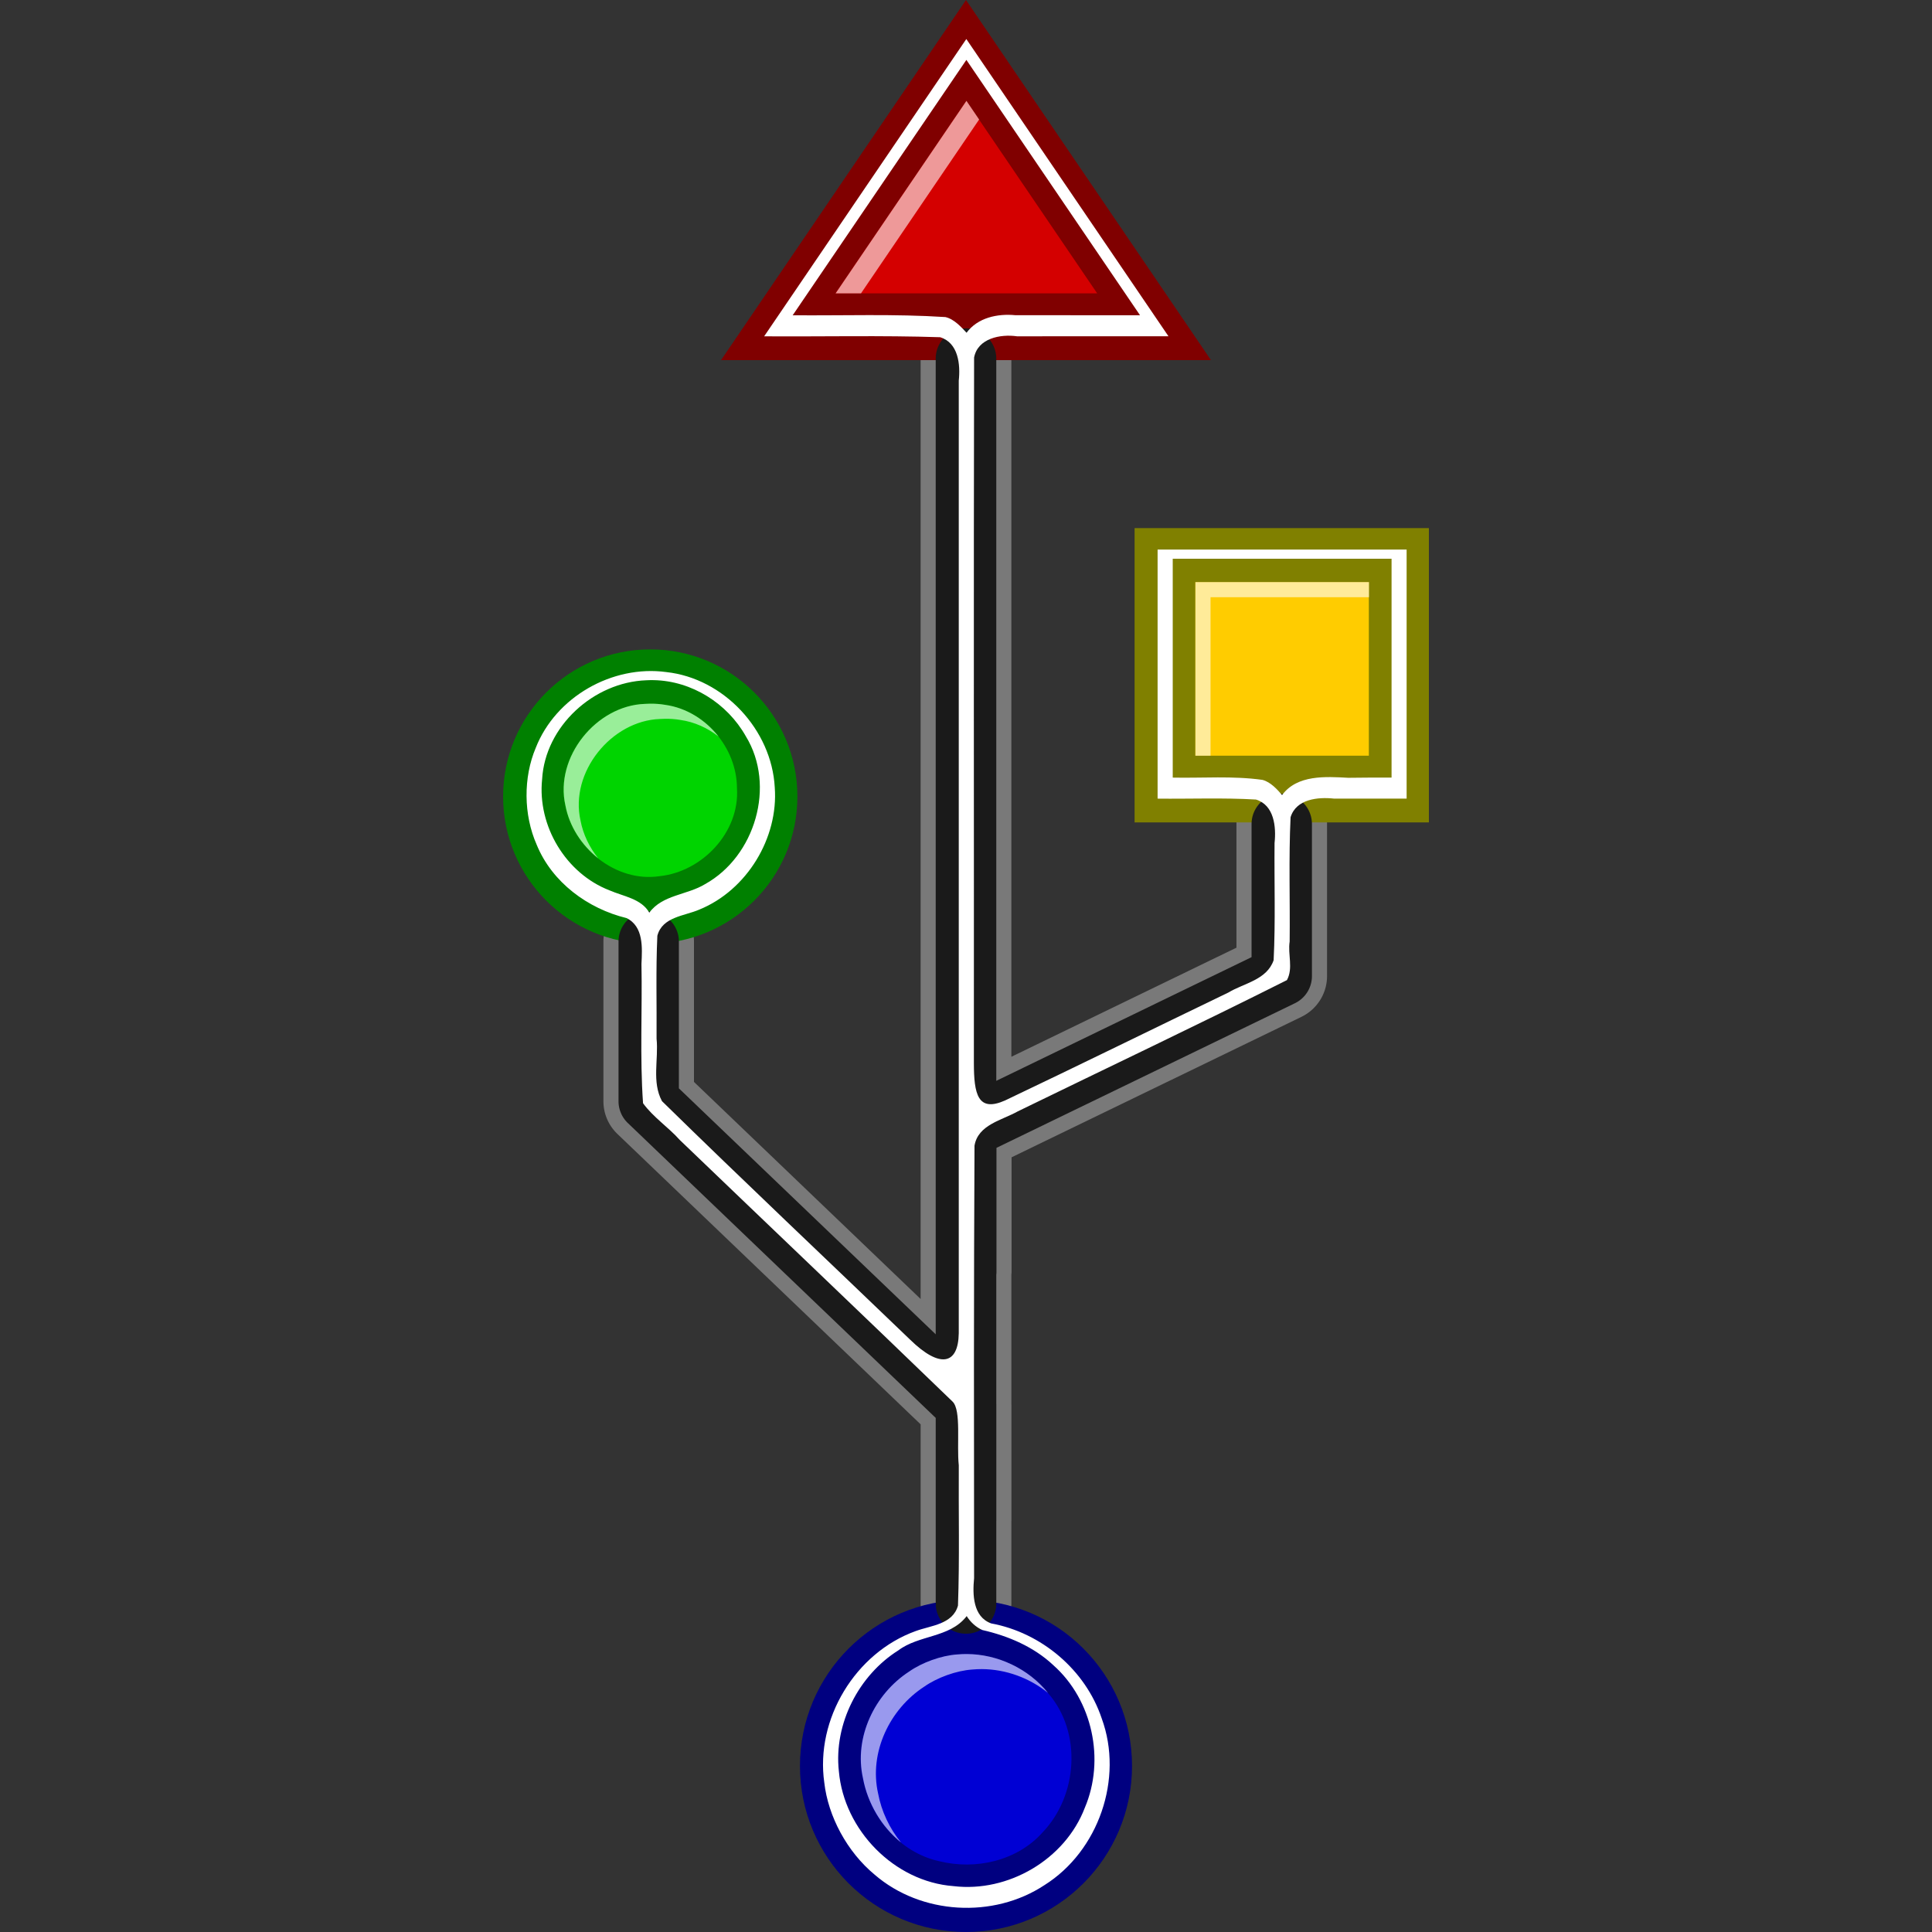 <?xml version="1.0" encoding="UTF-8" standalone="no"?>
<!-- Created with Inkscape (http://www.inkscape.org/) -->

<svg
   width="512"
   height="512"
   viewBox="0 0 135.467 135.467"
   version="1.1"
   id="svg5"
   inkscape:version="1.3.2 (091e20ef0f, 2023-11-25, custom)"
   sodipodi:docname="usb.svg"
   xmlns:inkscape="http://www.inkscape.org/namespaces/inkscape"
   xmlns:sodipodi="http://sodipodi.sourceforge.net/DTD/sodipodi-0.dtd"
   xmlns="http://www.w3.org/2000/svg"
   xmlns:svg="http://www.w3.org/2000/svg"
   xmlns:rdf="http://www.w3.org/1999/02/22-rdf-syntax-ns#"
   xmlns:cc="http://creativecommons.org/ns#"
   xmlns:dc="http://purl.org/dc/elements/1.1/"><rect x="0" y="0" width="135.467" height="135.467" fill="#333333" stroke="none"/>&gt;
  <sodipodi:namedview
   id="namedview7"
   pagecolor="#505050"
   bordercolor="#ffffff"
   borderopacity="1"
   inkscape:showpageshadow="0"
   inkscape:pageopacity="0"
   inkscape:pagecheckerboard="1"
   inkscape:deskcolor="#505050"
   inkscape:document-units="px"
   showgrid="false"
   inkscape:zoom="1.5859375"
   inkscape:cx="304.867"
   inkscape:cy="243.38916"
   inkscape:window-width="3256"
   inkscape:window-height="1080"
   inkscape:window-x="1864"
   inkscape:window-y="0"
   inkscape:window-maximized="0"
   inkscape:current-layer="layer1" />
<defs
   id="defs2" />
<g
   inkscape:label="Layer 1"
   inkscape:groupmode="layer"
   id="layer1">
  <path
     style="color:#000000;fill:#797979;stroke-linecap:round;stroke-linejoin:round;-inkscape-stroke:none;paint-order:stroke fill markers"
     d="m 67.732,21.967 c -1.744,0 -3.18,1.438 -3.18,3.182 V 91.082 L 48.66,75.861 v -9.842 c 4.27e-4,-1.741 -1.433,-3.175 -3.174,-3.176 -1.742,-4.26e-4 -3.176,1.434 -3.176,3.176 v 11.197 a 1.058,1.058 0 0 0 0,0.002 c 7.25e-4,0.865 0.354,1.691 0.979,2.289 l 21.264,20.365 v 12.557 c 0,1.744 1.436,3.182 3.18,3.182 1.744,0 3.182,-1.438 3.182,-3.182 v -5.727 -0.018 c 8.7e-4,-0.023 0.004,-0.047 0.004,-0.07 a 1.058,1.058 0 0 0 0,-0.016 v -8.066 a 1.058,1.058 0 0 0 0,-0.002 c -5.1e-5,-0.036 -0.003,-0.073 -0.004,-0.109 v -0.002 -9.006 -0.018 c 0.005,-0.072 0.013,-0.144 0.014,-0.217 a 1.058,1.058 0 0 0 0,-0.006 V 81.148 L 91.258,71.297 a 1.058,1.058 0 0 0 0.002,-0.002 c 1.092,-0.53 1.789,-1.642 1.789,-2.855 V 57.777 c 4.26e-4,-1.742 -1.434,-3.176 -3.176,-3.176 -1.742,-4.26e-4 -3.176,1.434 -3.176,3.176 v 8.672 L 70.914,74.098 V 25.148 c 0,-1.744 -1.438,-3.182 -3.182,-3.182 z m 0,2.117 c 0.608,0 1.066,0.456 1.066,1.064 v 50.637 a 1.058,1.058 0 0 0 1.52,0.953 l 17.898,-8.672 a 1.058,1.058 0 0 0 0.598,-0.953 v -9.336 c -1.46e-4,-0.597 0.461,-1.059 1.059,-1.059 0.597,-1.46e-4 1.059,0.461 1.059,1.059 v 10.662 c -8.8e-5,0.408 -0.229,0.773 -0.596,0.951 L 69.408,79.531 a 1.058,1.058 0 0 0 -0.598,0.953 v 8.689 c -3.71e-4,0.035 -0.002,0.07 -0.006,0.105 a 1.058,1.058 0 0 0 -0.006,0.117 v 9.025 a 1.058,1.058 0 0 0 0,0.057 c 10e-4,0.019 0.002,0.038 0.002,0.057 v 8.064 c -2.78e-4,0.009 -0.001,0.018 -0.002,0.027 a 1.058,1.058 0 0 0 0,0.059 v 5.744 c 0,0.608 -0.458,1.064 -1.066,1.064 -0.608,0 -1.064,-0.456 -1.064,-1.064 V 99.422 A 1.058,1.058 0 0 0 66.342,98.656 L 44.754,77.98 C 44.545,77.781 44.428,77.506 44.428,77.217 V 66.02 c -1.46e-4,-0.597 0.461,-1.059 1.059,-1.059 0.597,2.91e-4 1.057,0.462 1.057,1.059 V 76.312 a 1.058,1.058 0 0 0 0.326,0.764 l 18.01,17.248 a 1.058,1.058 0 0 0 1.789,-0.766 V 25.148 c 0,-0.608 0.456,-1.064 1.064,-1.064 z"
     id="path18" />
  <path
     id="rect2771"
     style="fill:#800000;stroke-width:6.995;stroke-linecap:round;stroke-linejoin:round;paint-order:stroke fill markers"
     d="m 67.733,0 17.175,25.25 H 50.558 Z"
     sodipodi:nodetypes="cccc"
     inkscape:label="Triangle" />
  <circle
     style="fill:#000080;stroke-width:7.479;stroke-linecap:round;stroke-linejoin:round;paint-order:stroke fill markers"
     id="path792"
     cx="67.733"
     cy="123.825"
     r="11.642"
     inkscape:label="Root-Circle" />
  <rect
     style="display:inline;fill:#808000;stroke:none;stroke-width:4.233;stroke-linecap:round;stroke-linejoin:round;stroke-dasharray:none;stroke-opacity:1;paint-order:stroke fill markers"
     id="rect14297"
     width="20.636"
     height="20.636"
     x="79.555"
     y="37.029"
     ry="0"
     inkscape:label="Square" />
  <circle
     style="fill:#008000;stroke:none;stroke-width:4.233;stroke-linecap:round;stroke-linejoin:round;stroke-dasharray:none;stroke-opacity:1;paint-order:stroke fill markers"
     id="path14191"
     cx="45.594"
     cy="55.851"
     r="10.318"
     inkscape:label="Circle" />
  <path
     style="color:#000000;mix-blend-mode:normal;fill:#1a1a1a;stroke-linecap:round;stroke-linejoin:round;-inkscape-stroke:none;paint-order:stroke fill markers"
     d="m 67.733,23.025 c -1.176,0 -2.123,0.947 -2.123,2.123 V 93.559 L 47.602,76.313 V 66.02 a 2.117,2.117 0 0 0 -2.116,-2.117 2.117,2.117 0 0 0 -2.117,2.117 v 11.197 a 2.117,2.117 0 0 0 0.653,1.527 l 21.589,20.677 v 13.008 c 0,1.176 0.947,2.123 2.123,2.123 1.176,0 2.123,-0.947 2.123,-2.123 v -5.743 a 2.117,2.117 0 0 0 0.003,-0.086 v -8.067 a 2.117,2.117 0 0 0 -0.003,-0.112 v -9.024 a 2.117,2.117 0 0 0 0.013,-0.223 V 80.484 L 90.797,70.344 A 2.117,2.117 0 0 0 91.99,68.439 V 57.777 a 2.117,2.117 0 0 0 -2.117,-2.117 2.117,2.117 0 0 0 -2.117,2.117 v 9.336 L 69.856,75.786 V 25.148 c 0,-1.176 -0.947,-2.123 -2.123,-2.123 z"
     id="path19" />
  <g
     id="g53126"
     transform="translate(146.771,43.196)"
     style="display:none;mix-blend-mode:soft-light"
     sodipodi:insensitive="true">
    <circle
       style="fill:#0000ff;stroke-width:7.479;stroke-linecap:round;stroke-linejoin:round;paint-order:stroke fill markers"
       id="path792-2"
       cx="-79.038"
       cy="80.629"
       r="11.642"
       inkscape:label="Root-Circle" />
    <path
       id="rect2771-3"
       style="fill:#ff0000;stroke-width:6.995;stroke-linecap:round;stroke-linejoin:round;paint-order:stroke fill markers"
       d="m -79.038,-43.196 17.175,25.25 h -34.35 z"
       sodipodi:nodetypes="cccc"
       inkscape:label="Triangle" />
    <rect
       style="display:inline;fill:#ffff00;stroke:none;stroke-width:4.233;stroke-linecap:round;stroke-linejoin:round;stroke-dasharray:none;stroke-opacity:1;paint-order:stroke fill markers"
       id="rect14297-7"
       width="20.636"
       height="20.636"
       x="-67.217"
       y="-6.167"
       ry="0"
       inkscape:label="Square" />
    <circle
       style="fill:#00ff00;stroke:none;stroke-width:4.233;stroke-linecap:round;stroke-linejoin:round;stroke-dasharray:none;stroke-opacity:1;paint-order:stroke fill markers"
       id="path14191-5"
       cx="-101.178"
       cy="12.655"
       r="10.318"
       inkscape:label="Circle" />
  </g>
  <path
     id="rect2406-9"
     style="display:inline;opacity:1;mix-blend-mode:overlay;fill:#ffffff;stroke-width:6.659;stroke-linecap:round;stroke-linejoin:round;stroke-dasharray:none;paint-order:stroke fill markers"
     d="M 67.756,2.736 C 63.031,9.685 58.305,16.633 53.58,23.582 c 4.112,0.028 8.233,-0.072 12.34,0.063 1.281,0.39 1.428,1.918 1.306,3.045 v 66.793 c -0.034,2.224 -1.33,2.481 -3.412,0.449 -5.797,-5.574 -11.654,-11.095 -17.396,-16.721 -0.728,-1.346 -0.232,-2.928 -0.381,-4.381 0.019,-2.405 -0.056,-4.817 0.055,-7.217 0.349,-1.331 1.885,-1.378 2.936,-1.832 3.353,-1.363 5.563,-5.038 5.296,-8.576 -0.219,-4.041 -3.577,-7.645 -7.611,-8.082 -3.778,-0.511 -7.753,1.749 -9.149,5.318 -0.871,2.061 -0.868,4.678 0.07,6.796 1.078,2.632 3.579,4.475 6.298,5.137 1.203,0.587 1.102,2.082 1.046,3.209 0.063,3.254 -0.119,6.537 0.111,9.773 0.718,0.989 1.769,1.67 2.58,2.58 6.371,6.118 12.776,12.206 19.126,18.343 0.618,0.618 0.276,2.986 0.433,4.468 -0.021,3.276 0.061,6.56 -0.057,9.832 -0.367,1.323 -1.891,1.391 -2.965,1.787 -4.229,1.522 -7.048,6.175 -6.408,10.631 0.268,2.357 1.595,4.848 3.53,6.449 3.248,2.808 8.324,3.1 11.904,0.736 3.792,-2.378 5.564,-7.477 4.018,-11.689 -1.137,-3.406 -4.233,-6.016 -7.752,-6.664 -1.283,-0.465 -1.31,-2.031 -1.197,-3.169 -0.011,-10.108 -0.024,-20.219 0.029,-30.325 0.241,-1.478 1.936,-1.788 3.037,-2.41 6.289,-3.064 12.623,-6.065 18.869,-9.202 0.456,-0.845 0.05,-1.792 0.192,-2.708 0.032,-2.903 -0.073,-5.814 0.064,-8.712 0.39,-1.281 1.918,-1.429 3.045,-1.307 h 5.092 v -17.461 h -17.461 v 17.463 c 2.297,0.026 4.603,-0.071 6.895,0.063 1.281,0.389 1.428,1.918 1.306,3.045 -0.027,2.739 0.071,5.488 -0.065,8.22 -0.478,1.39 -2.082,1.607 -3.172,2.267 -5.223,2.517 -10.429,5.081 -15.663,7.57 -1.906,0.843 -2.183,-0.434 -2.183,-2.64 0.01,-16.484 -0.02,-32.972 0.015,-49.454 0.257,-1.353 1.85,-1.655 3.007,-1.489 H 81.931 C 77.206,16.632 72.481,9.684 67.756,2.736 Z m 0.004,1.463 c 4.059,5.969 8.117,11.938 12.176,17.906 -2.914,0.004 -5.828,-0.007 -8.742,-0.004 -1.249,-0.121 -2.638,0.167 -3.422,1.232 -0.339,-0.365 -0.864,-0.965 -1.486,-1.101 -3.56,-0.23 -7.138,-0.094 -10.705,-0.125 C 59.64,16.138 63.7,10.169 67.76,4.199 Z M 82.229,39.178 h 15.344 v 15.344 c -1.012,-0.008 -2.025,0.007 -3.037,0.015 -1.589,-0.086 -3.575,-0.225 -4.641,1.211 C 89.577,55.371 89.097,54.835 88.523,54.684 86.446,54.39 84.324,54.567 82.229,54.524 Z m -36.382,8.512 c 2.658,0.056 5.146,1.622 6.449,3.937 2.124,3.466 0.646,8.425 -2.863,10.369 -1.251,0.764 -2.988,0.74 -3.906,1.998 -0.556,-0.983 -1.82,-1.14 -2.794,-1.566 -3.066,-1.187 -5.059,-4.523 -4.722,-7.782 0.213,-3.733 3.62,-6.813 7.303,-6.947 0.178,-0.01 0.357,-0.013 0.534,-0.009 z m 21.933,65.624 c 0.264,0.422 0.646,0.777 1.102,0.98 1.822,0.415 3.609,1.177 4.985,2.474 2.738,2.439 3.631,6.628 2.196,9.991 -1.385,3.626 -5.372,5.952 -9.206,5.491 -4.153,-0.312 -7.676,-3.927 -8.037,-8.048 -0.371,-3.338 1.407,-6.747 4.167,-8.48 1.439,-1.086 3.559,-0.879 4.745,-2.342 z"
     inkscape:label="leads"
     sodipodi:nodetypes="ccccccccccccccccccccccccccccccccccccccccccccccccccccccscccccccccccccccccccccccccc" />
  <path
     id="path792-7"
     style="display:inline;fill:#0000d4;stroke-width:7.479;stroke-linecap:round;stroke-linejoin:round;paint-order:stroke fill markers"
     inkscape:label="Root-Circle"
     d="m 67.1,116.006 c -1.11,0.077 -2.451,0.559 -3.366,1.203 -2.421,1.572 -3.877,4.614 -3.232,7.481 0.509,2.734 2.574,5.205 5.348,5.811 2.583,0.644 5.49,-0.033 7.259,-2.025 2.46,-2.569 2.767,-6.993 0.404,-9.727 -1.505,-1.902 -3.998,-2.969 -6.414,-2.742 z" />
  <path
     id="rect2771-9"
     style="display:inline;fill:#d40000;stroke-width:6.995;stroke-linecap:round;stroke-linejoin:round;paint-order:stroke fill markers"
     inkscape:label="Triangle"
     d="m 58.582,20.57 c 6.117,10e-7 12.233,0 18.35,0 C 73.873,16.071 70.814,11.572 67.756,7.072 64.698,11.572 61.64,16.071 58.582,20.57 Z" />
  <path
     id="rect14297-2"
     style="display:inline;fill:#ffcc00;stroke:none;stroke-width:4.233;stroke-linecap:round;stroke-linejoin:round;stroke-dasharray:none;stroke-opacity:1;paint-order:stroke fill markers"
     inkscape:label="Square"
     d="m 83.812,52.986 c 4.056,0 8.112,0 12.168,0 0,-4.056 0,-8.112 0,-12.168 -4.056,0 -8.112,0 -12.168,0 0,4.056 0,8.112 0,12.168 z" />
  <path
     id="path14191-0"
     style="display:inline;fill:#00d400;stroke:none;stroke-width:4.233;stroke-linecap:round;stroke-linejoin:round;stroke-dasharray:none;stroke-opacity:1;paint-order:stroke fill markers"
     inkscape:label="Circle"
     d="m 45.205,49.355 c -3.394,0.117 -6.336,3.725 -5.567,7.122 0.556,2.971 3.552,5.41 6.594,4.96 3.012,-0.306 5.649,-3.093 5.442,-6.18 -0.01,-2.821 -2.228,-5.441 -5.037,-5.836 -0.472,-0.083 -0.954,-0.098 -1.432,-0.067 z" />
  <path
     id="path792-7-9"
     style="display:inline;mix-blend-mode:normal;fill:#ffffff;stroke-width:7.479;stroke-linecap:round;stroke-linejoin:round;paint-order:stroke fill markers;opacity:0.6"
     inkscape:label="highlight"
     d="M 67.765,7.072 C 64.707,11.572 61.65,16.071 58.592,20.57 h 1.778 C 63.131,16.507 65.892,12.443 68.654,8.38 68.358,7.944 68.062,7.508 67.765,7.072 Z M 83.822,40.818 v 12.168 h 1.058 V 41.876 h 11.11 v -1.058 z m -38.248,8.523 c -0.12,0.002 -0.239,0.007 -0.359,0.014 -3.394,0.117 -6.337,3.725 -5.568,7.122 0.273,1.456 1.133,2.781 2.296,3.705 -0.615,-0.773 -1.057,-1.68 -1.238,-2.646 -0.769,-3.397 2.173,-7.005 5.568,-7.122 0.119,-0.008 0.239,-0.013 0.359,-0.014 0.359,-0.005 0.719,0.019 1.073,0.081 0.991,0.139 1.906,0.56 2.679,1.165 -0.916,-1.168 -2.241,-2.013 -3.737,-2.223 -0.354,-0.062 -0.714,-0.086 -1.073,-0.081 z m 22.216,66.635 c -0.227,-0.001 -0.454,0.009 -0.681,0.03 -1.11,0.077 -2.451,0.559 -3.366,1.203 -2.421,1.572 -3.877,4.614 -3.232,7.481 0.326,1.748 1.289,3.385 2.664,4.499 -0.807,-0.989 -1.372,-2.186 -1.606,-3.441 -0.645,-2.867 0.811,-5.909 3.232,-7.481 0.915,-0.643 2.256,-1.126 3.366,-1.203 0.226,-0.021 0.454,-0.031 0.681,-0.03 1.674,0.008 3.337,0.616 4.637,1.669 -1.366,-1.697 -3.521,-2.717 -5.696,-2.727 z" />
</g>
</svg>
